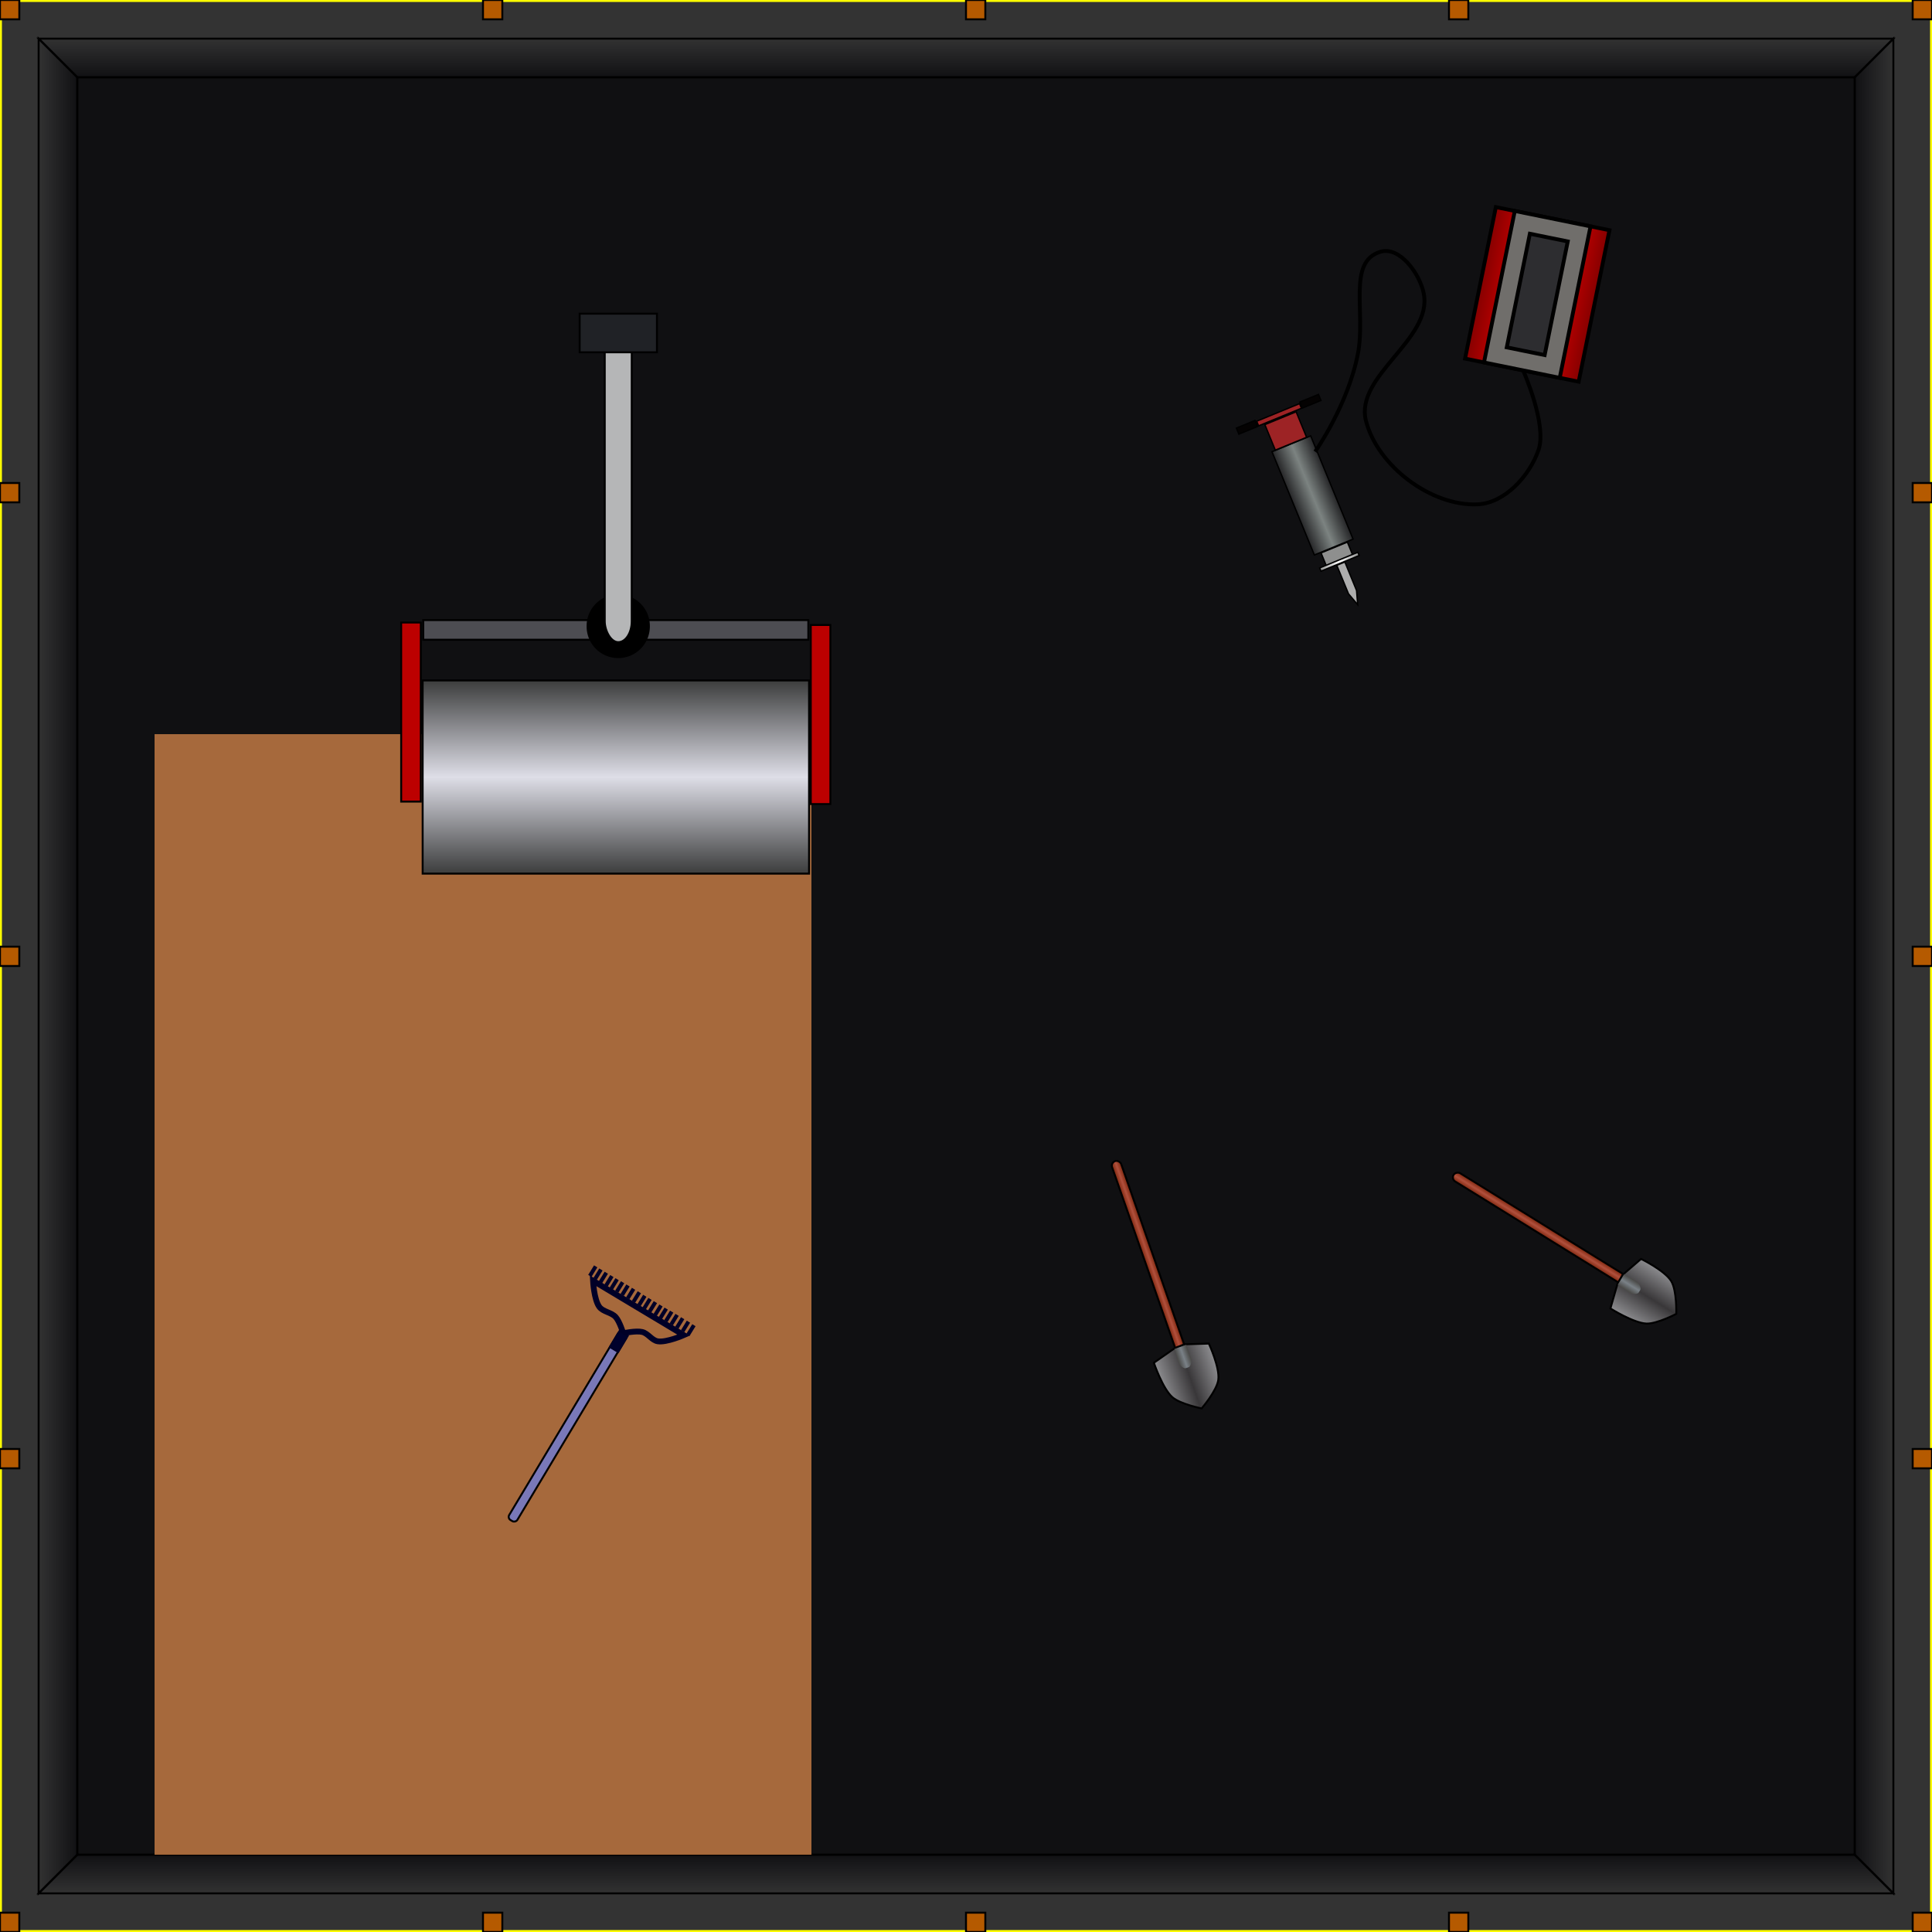 <?xml version="1.0" encoding="UTF-8" standalone="no"?>
<!-- Created with Inkscape (http://www.inkscape.org/) -->

<svg
   xmlns:dc="http://purl.org/dc/elements/1.1/"
   xmlns:cc="http://creativecommons.org/ns#"
   xmlns:rdf="http://www.w3.org/1999/02/22-rdf-syntax-ns#"
   xmlns:svg="http://www.w3.org/2000/svg"
   xmlns="http://www.w3.org/2000/svg"
   xmlns:xlink="http://www.w3.org/1999/xlink"
   xmlns:sodipodi="http://sodipodi.sourceforge.net/DTD/sodipodi-0.dtd"
   xmlns:inkscape="http://www.inkscape.org/namespaces/inkscape"
   width="1000"
   height="1000"
   id="svg3694"
   version="1.1"
   inkscape:version="0.47 r22583"
   sodipodi:docname="subsurface_foundation_10x10x3_const.svg">
  <rect width="100%" height="100%" fill="#333333" stroke="none"/>
  <defs
     id="defs3696">
    <linearGradient
       id="linearGradient4418">
      <stop
         style="stop-color:#000004;stop-opacity:0;"
         offset="0"
         id="stop4420" />
      <stop
         style="stop-color:#000004;stop-opacity:0.69;"
         offset="1"
         id="stop4422" />
    </linearGradient>
    <linearGradient
       inkscape:collect="always"
       xlink:href="#linearGradient4418"
       id="linearGradient4424"
       x1="19.5"
       y1="500"
       x2="40.5"
       y2="500"
       gradientUnits="userSpaceOnUse" />
    <linearGradient
       inkscape:collect="always"
       xlink:href="#linearGradient4418"
       id="linearGradient4428"
       gradientUnits="userSpaceOnUse"
       x1="19.5"
       y1="500"
       x2="40.5"
       y2="500"
       gradientTransform="matrix(-1,0,0,1,1000,52.362)" />
    <linearGradient
       inkscape:collect="always"
       xlink:href="#linearGradient4418"
       id="linearGradient4432"
       gradientUnits="userSpaceOnUse"
       x1="19.5"
       y1="500"
       x2="40.5"
       y2="500"
       gradientTransform="matrix(0,1,-1,0,1000,52.362)" />
    <linearGradient
       inkscape:collect="always"
       xlink:href="#linearGradient4418"
       id="linearGradient4436"
       gradientUnits="userSpaceOnUse"
       gradientTransform="matrix(0,-1,-1,0,1000,1052.362)"
       x1="19.5"
       y1="500"
       x2="40.5"
       y2="500" />
    <linearGradient
       id="linearGradient3820">
      <stop
         style="stop-color:#4b4b49;stop-opacity:1;"
         offset="0"
         id="stop3822" />
      <stop
         id="stop3828"
         offset="0.5"
         style="stop-color:#7a8187;stop-opacity:1;" />
      <stop
         style="stop-color:#4b4b49;stop-opacity:1;"
         offset="1"
         id="stop3824" />
    </linearGradient>
    <linearGradient
       id="linearGradient3808">
      <stop
         style="stop-color:#8f8f92;stop-opacity:1;"
         offset="0"
         id="stop3810" />
      <stop
         id="stop3816"
         offset="0.5"
         style="stop-color:#393739;stop-opacity:1;" />
      <stop
         style="stop-color:#8f8f92;stop-opacity:1;"
         offset="1"
         id="stop3812" />
    </linearGradient>
    <linearGradient
       id="linearGradient3795">
      <stop
         style="stop-color:#721d02;stop-opacity:1;"
         offset="0"
         id="stop3797" />
      <stop
         id="stop3803"
         offset="0.5"
         style="stop-color:#b1503d;stop-opacity:1;" />
      <stop
         style="stop-color:#721d02;stop-opacity:1;"
         offset="1"
         id="stop3799" />
    </linearGradient>
    <linearGradient
       id="linearGradient3732-5">
      <stop
         style="stop-color:#860000;stop-opacity:1;"
         offset="0"
         id="stop3734-7" />
      <stop
         id="stop3740-0"
         offset="0.5"
         style="stop-color:#ff0000;stop-opacity:1;" />
      <stop
         style="stop-color:#860000;stop-opacity:1;"
         offset="1"
         id="stop3736-2" />
    </linearGradient>
    <linearGradient
       id="linearGradient3675-0">
      <stop
         style="stop-color:#232325;stop-opacity:1;"
         offset="0"
         id="stop3677-7" />
      <stop
         id="stop3683-3"
         offset="0.5"
         style="stop-color:#7c8381;stop-opacity:1;" />
      <stop
         style="stop-color:#232325;stop-opacity:1;"
         offset="1"
         id="stop3679-7" />
    </linearGradient>
    <linearGradient
       id="linearGradient3697-8">
      <stop
         style="stop-color:#8e8f8e;stop-opacity:1;"
         offset="0"
         id="stop3699-4" />
      <stop
         id="stop3705-7"
         offset="0.5"
         style="stop-color:#ffffff;stop-opacity:1;" />
      <stop
         style="stop-color:#8e8f8e;stop-opacity:1;"
         offset="1"
         id="stop3701-6" />
    </linearGradient>
    <linearGradient
       inkscape:collect="always"
       xlink:href="#linearGradient3795"
       id="linearGradient4924"
       gradientUnits="userSpaceOnUse"
       gradientTransform="translate(-97.643,597.29)"
       x1="149.5"
       y1="110"
       x2="155.5"
       y2="110" />
    <linearGradient
       inkscape:collect="always"
       xlink:href="#linearGradient3808"
       id="linearGradient4926"
       gradientUnits="userSpaceOnUse"
       gradientTransform="matrix(0.686,-0.728,0.728,0.686,367.924,480.544)"
       x1="136.287"
       y1="173.741"
       x2="167.752"
       y2="173.741" />
    <linearGradient
       inkscape:collect="always"
       xlink:href="#linearGradient3820"
       id="linearGradient4928"
       gradientUnits="userSpaceOnUse"
       gradientTransform="matrix(0.686,-0.728,0.728,0.686,367.597,480.89)"
       x1="149.617"
       y1="161.522"
       x2="156.013"
       y2="161.522" />
    <linearGradient
       inkscape:collect="always"
       xlink:href="#linearGradient3795"
       id="linearGradient4930"
       gradientUnits="userSpaceOnUse"
       gradientTransform="translate(686.934,111.313)"
       x1="149.5"
       y1="110"
       x2="155.5"
       y2="110" />
    <linearGradient
       inkscape:collect="always"
       xlink:href="#linearGradient3808"
       id="linearGradient4932"
       gradientUnits="userSpaceOnUse"
       gradientTransform="matrix(0.959,0.285,-0.285,0.959,626.731,302.452)"
       x1="136.287"
       y1="173.741"
       x2="167.752"
       y2="173.741" />
    <linearGradient
       inkscape:collect="always"
       xlink:href="#linearGradient3820"
       id="linearGradient4934"
       gradientUnits="userSpaceOnUse"
       gradientTransform="matrix(0.959,0.285,-0.285,0.959,626.274,302.317)"
       x1="149.617"
       y1="161.522"
       x2="156.013"
       y2="161.522" />
    <linearGradient
       inkscape:collect="always"
       xlink:href="#linearGradient3675-0"
       id="linearGradient4967"
       gradientUnits="userSpaceOnUse"
       gradientTransform="matrix(0.722,0,0,0.722,95.154,137.651)"
       x1="359.5"
       y1="410"
       x2="390.5"
       y2="410" />
    <linearGradient
       inkscape:collect="always"
       xlink:href="#linearGradient3697-8"
       id="linearGradient4969"
       gradientUnits="userSpaceOnUse"
       gradientTransform="matrix(0.722,0,0,0.722,95.154,137.651)"
       x1="359.489"
       y1="461.267"
       x2="390.071"
       y2="461.267" />
    <linearGradient
       inkscape:collect="always"
       xlink:href="#linearGradient3732-5"
       id="linearGradient4971"
       gradientUnits="userSpaceOnUse"
       gradientTransform="translate(351.121,-719.582)"
       x1="450"
       y1="910"
       x2="450"
       y2="970" />
    <linearGradient
       id="linearGradient3647">
      <stop
         style="stop-color:#3c3d3d;stop-opacity:1;"
         offset="0"
         id="stop3649" />
      <stop
         id="stop3655"
         offset="0.5"
         style="stop-color:#dedee7;stop-opacity:1;" />
      <stop
         style="stop-color:#3c3d3d;stop-opacity:1;"
         offset="1"
         id="stop3651" />
    </linearGradient>
    <linearGradient
       gradientTransform="translate(100,80)"
       y2="400"
       x2="120"
       y1="300"
       x1="120"
       gradientUnits="userSpaceOnUse"
       id="linearGradient3696"
       xlink:href="#linearGradient3647"
       inkscape:collect="always" />
  </defs>
  <sodipodi:namedview
     id="base"
     pagecolor="#ffffff"
     bordercolor="#666666"
     borderopacity="1.0"
     inkscape:pageopacity="0.0"
     inkscape:pageshadow="2"
     inkscape:zoom="0.557"
     inkscape:cx="500"
     inkscape:cy="500"
     inkscape:document-units="px"
     inkscape:current-layer="layer1"
     showgrid="true"
     showguides="true"
     inkscape:guide-bbox="true"
     inkscape:window-width="1440"
     inkscape:window-height="825"
     inkscape:window-x="0"
     inkscape:window-y="24"
     inkscape:window-maximized="1">
    <inkscape:grid
       type="xygrid"
       id="grid4214"
       empspacing="5"
       visible="true"
       enabled="true"
       snapvisiblegridlinesonly="true" />
    <sodipodi:guide
       orientation="1,0"
       position="500,900"
       id="guide4242" />
    <sodipodi:guide
       orientation="0,1"
       position="280,500"
       id="guide4244" />
  </sodipodi:namedview>
  <g
     inkscape:label="foundation"
     inkscape:groupmode="layer"
     id="layer1"
     transform="translate(0,-52.362)"
     sodipodi:insensitive="true">
    <rect
       style="fill:none;stroke:#ffff00;stroke-width:2;stroke-linecap:round;stroke-linejoin:miter;stroke-miterlimit:4;stroke-opacity:1;stroke-dasharray:none;stroke-dashoffset:0"
       id="rect4216"
       width="1000"
       height="1000"
       x="0"
       y="0"
       transform="translate(0,52.362)"
       ry="0.124" />
    <rect
       style="fill:#b55a00;fill-opacity:1;fill-rule:nonzero;stroke:#000000;stroke-width:1;stroke-linecap:round;stroke-linejoin:miter;stroke-miterlimit:4;stroke-opacity:1;stroke-dasharray:none;stroke-dashoffset:0;display:inline"
       id="rect3610"
       width="10"
       height="10"
       x="990"
       y="52.362" />
    <rect
       y="52.362"
       x="0"
       height="10"
       width="10"
       id="rect4240"
       style="fill:#b55a00;fill-opacity:1;fill-rule:nonzero;stroke:#000000;stroke-width:1;stroke-linecap:round;stroke-linejoin:miter;stroke-miterlimit:4;stroke-opacity:1;stroke-dasharray:none;stroke-dashoffset:0;display:inline" />
    <rect
       style="fill:#b55a00;fill-opacity:1;fill-rule:nonzero;stroke:#000000;stroke-width:1;stroke-linecap:round;stroke-linejoin:miter;stroke-miterlimit:4;stroke-opacity:1;stroke-dasharray:none;stroke-dashoffset:0;display:inline"
       id="rect4246"
       width="10"
       height="10"
       x="250"
       y="52.362" />
    <rect
       y="52.362"
       x="500"
       height="10"
       width="10"
       id="rect4248"
       style="fill:#b55a00;fill-opacity:1;fill-rule:nonzero;stroke:#000000;stroke-width:1;stroke-linecap:round;stroke-linejoin:miter;stroke-miterlimit:4;stroke-opacity:1;stroke-dasharray:none;stroke-dashoffset:0;display:inline" />
    <rect
       style="fill:#b55a00;fill-opacity:1;fill-rule:nonzero;stroke:#000000;stroke-width:1;stroke-linecap:round;stroke-linejoin:miter;stroke-miterlimit:4;stroke-opacity:1;stroke-dasharray:none;stroke-dashoffset:0;display:inline"
       id="rect4250"
       width="10"
       height="10"
       x="750"
       y="52.362" />
    <rect
       y="302.362"
       x="990"
       height="10"
       width="10"
       id="rect4252"
       style="fill:#b55a00;fill-opacity:1;fill-rule:nonzero;stroke:#000000;stroke-width:1;stroke-linecap:round;stroke-linejoin:miter;stroke-miterlimit:4;stroke-opacity:1;stroke-dasharray:none;stroke-dashoffset:0;display:inline" />
    <rect
       style="fill:#b55a00;fill-opacity:1;fill-rule:nonzero;stroke:#000000;stroke-width:1;stroke-linecap:round;stroke-linejoin:miter;stroke-miterlimit:4;stroke-opacity:1;stroke-dasharray:none;stroke-dashoffset:0;display:inline"
       id="rect4254"
       width="10"
       height="10"
       x="990"
       y="542.362" />
    <rect
       y="802.362"
       x="990"
       height="10"
       width="10"
       id="rect4256"
       style="fill:#b55a00;fill-opacity:1;fill-rule:nonzero;stroke:#000000;stroke-width:1;stroke-linecap:round;stroke-linejoin:miter;stroke-miterlimit:4;stroke-opacity:1;stroke-dasharray:none;stroke-dashoffset:0;display:inline" />
    <rect
       style="fill:#b55a00;fill-opacity:1;fill-rule:nonzero;stroke:#000000;stroke-width:1;stroke-linecap:round;stroke-linejoin:miter;stroke-miterlimit:4;stroke-opacity:1;stroke-dasharray:none;stroke-dashoffset:0;display:inline"
       id="rect4258"
       width="10"
       height="10"
       x="990"
       y="1042.362" />
    <rect
       style="fill:#b55a00;fill-opacity:1;fill-rule:nonzero;stroke:#000000;stroke-width:1;stroke-linecap:round;stroke-linejoin:miter;stroke-miterlimit:4;stroke-opacity:1;stroke-dasharray:none;stroke-dashoffset:0;display:inline"
       id="rect4260"
       width="10"
       height="10"
       x="-4.0054321e-05"
       y="302.362" />
    <rect
       y="542.362"
       x="-4.0054321e-05"
       height="10"
       width="10"
       id="rect4262"
       style="fill:#b55a00;fill-opacity:1;fill-rule:nonzero;stroke:#000000;stroke-width:1;stroke-linecap:round;stroke-linejoin:miter;stroke-miterlimit:4;stroke-opacity:1;stroke-dasharray:none;stroke-dashoffset:0;display:inline" />
    <rect
       style="fill:#b55a00;fill-opacity:1;fill-rule:nonzero;stroke:#000000;stroke-width:1;stroke-linecap:round;stroke-linejoin:miter;stroke-miterlimit:4;stroke-opacity:1;stroke-dasharray:none;stroke-dashoffset:0;display:inline"
       id="rect4264"
       width="10"
       height="10"
       x="-4.0054321e-05"
       y="802.362" />
    <rect
       y="1042.362"
       x="-4.0054321e-05"
       height="10"
       width="10"
       id="rect4266"
       style="fill:#b55a00;fill-opacity:1;fill-rule:nonzero;stroke:#000000;stroke-width:1;stroke-linecap:round;stroke-linejoin:miter;stroke-miterlimit:4;stroke-opacity:1;stroke-dasharray:none;stroke-dashoffset:0;display:inline" />
    <rect
       style="fill:#b55a00;fill-opacity:1;fill-rule:nonzero;stroke:#000000;stroke-width:1;stroke-linecap:round;stroke-linejoin:miter;stroke-miterlimit:4;stroke-opacity:1;stroke-dasharray:none;stroke-dashoffset:0;display:inline"
       id="rect4268"
       width="10"
       height="10"
       x="250"
       y="1042.362" />
    <rect
       y="1042.362"
       x="500"
       height="10"
       width="10"
       id="rect4270"
       style="fill:#b55a00;fill-opacity:1;fill-rule:nonzero;stroke:#000000;stroke-width:1;stroke-linecap:round;stroke-linejoin:miter;stroke-miterlimit:4;stroke-opacity:1;stroke-dasharray:none;stroke-dashoffset:0;display:inline" />
    <rect
       style="fill:#b55a00;fill-opacity:1;fill-rule:nonzero;stroke:#000000;stroke-width:1;stroke-linecap:round;stroke-linejoin:miter;stroke-miterlimit:4;stroke-opacity:1;stroke-dasharray:none;stroke-dashoffset:0;display:inline"
       id="rect4272"
       width="10"
       height="10"
       x="750"
       y="1042.362" />
    <rect
       style="fill:#000004;fill-opacity:0.69;stroke:#000000;stroke-width:1;stroke-linecap:round;stroke-linejoin:miter;stroke-miterlimit:4;stroke-opacity:1;stroke-dasharray:none;stroke-dashoffset:0"
       id="rect4413"
       width="920"
       height="920"
       x="40"
       y="40"
       transform="translate(0,52.362)" />
    <path
       transform="translate(0,52.362)"
       style="fill:url(#linearGradient4424);fill-opacity:1;fill-rule:nonzero;stroke:#000000;stroke-width:1;stroke-linecap:round;stroke-linejoin:miter;stroke-miterlimit:4;stroke-opacity:1;stroke-dashoffset:0"
       d="M 20,20 40,40 40,960 20,980 20,20 z"
       id="rect4415"
       sodipodi:nodetypes="ccccc" />
    <path
       sodipodi:nodetypes="ccccc"
       id="path4426"
       d="m 980,72.362 -20,20 0,920 20,20 0,-960 z"
       style="fill:url(#linearGradient4428);fill-opacity:1;fill-rule:nonzero;stroke:#000000;stroke-width:1;stroke-linecap:round;stroke-linejoin:miter;stroke-miterlimit:4;stroke-opacity:1;stroke-dashoffset:0" />
    <path
       sodipodi:nodetypes="ccccc"
       id="path4430"
       d="m 980,72.362 -20,20 -920,0 -20,-20 960,0 z"
       style="fill:url(#linearGradient4432);fill-opacity:1;fill-rule:nonzero;stroke:#000000;stroke-width:1;stroke-linecap:round;stroke-linejoin:miter;stroke-miterlimit:4;stroke-opacity:1;stroke-dashoffset:0" />
    <path
       style="fill:url(#linearGradient4436);fill-opacity:1;fill-rule:nonzero;stroke:#000000;stroke-width:1;stroke-linecap:round;stroke-linejoin:miter;stroke-miterlimit:4;stroke-opacity:1;stroke-dashoffset:0"
       d="m 980,1032.362 -20,-20 -920,0 -20,20 960,0 z"
       id="path4434"
       sodipodi:nodetypes="ccccc" />
    <rect
       style="fill:#cc8046;fill-opacity:0.799;fill-rule:nonzero;stroke:none"
       id="rect4973"
       width="340"
       height="580"
       x="80"
       y="380"
       transform="translate(0,52.362)" />
  </g>
  <g
     inkscape:groupmode="layer"
     id="layer2"
     inkscape:label="equipment"
     sodipodi:insensitive="true">
    <g
       id="g4952"
       transform="matrix(0.054,-0.999,0.999,0.054,420.014,893.661)">
      <g
         transform="matrix(0.429,0.903,-0.903,0.429,884.646,-292.011)"
         id="g3710"
         style="display:inline">
        <rect
           style="fill:url(#linearGradient4967);fill-opacity:1;fill-rule:nonzero;stroke:#000000;stroke-width:0.722;stroke-linecap:round;stroke-linejoin:miter;stroke-miterlimit:4;stroke-opacity:1;stroke-dasharray:none;stroke-dashoffset:0"
           id="rect3673"
           width="21.662"
           height="57.764"
           x="355.093"
           y="404.81" />
        <rect
           style="fill:#9d2325;fill-opacity:1;fill-rule:nonzero;stroke:#000000;stroke-width:0.722;stroke-linecap:round;stroke-linejoin:miter;stroke-miterlimit:4;stroke-opacity:1;stroke-dasharray:none;stroke-dashoffset:0"
           id="rect3685"
           width="17.5"
           height="14.26"
           x="357.011"
           y="390.434" />
        <rect
           style="fill:#9d2325;fill-opacity:1;fill-rule:nonzero;stroke:#000000;stroke-width:0.722;stroke-linecap:round;stroke-linejoin:miter;stroke-miterlimit:4;stroke-opacity:1;stroke-dasharray:none;stroke-dashoffset:0"
           id="rect3687-8"
           width="23.982"
           height="2.593"
           x="353.77"
           y="387.193" />
        <rect
           style="fill:#040202;fill-opacity:1;fill-rule:nonzero;stroke:#000000;stroke-width:0.722;stroke-linecap:round;stroke-linejoin:miter;stroke-miterlimit:4;stroke-opacity:1;stroke-dasharray:none;stroke-dashoffset:0"
           id="rect3689"
           width="10.417"
           height="3.38"
           x="342.705"
           y="386.498" />
        <rect
           y="386.498"
           x="378.205"
           height="3.38"
           width="10.417"
           id="rect3691"
           style="fill:#040202;fill-opacity:1;fill-rule:nonzero;stroke:#000000;stroke-width:0.722;stroke-linecap:round;stroke-linejoin:miter;stroke-miterlimit:4;stroke-opacity:1;stroke-dasharray:none;stroke-dashoffset:0" />
        <rect
           style="fill:#8e8f8e;fill-opacity:1;fill-rule:nonzero;stroke:#000000;stroke-width:0.722;stroke-linecap:round;stroke-linejoin:miter;stroke-miterlimit:4;stroke-opacity:1;stroke-dasharray:none;stroke-dashoffset:0"
           id="rect3693"
           width="14.741"
           height="7.521"
           x="358.695"
           y="462.887" />
        <rect
           style="fill:url(#linearGradient4969);fill-opacity:1;fill-rule:nonzero;stroke:#000000;stroke-width:0.722;stroke-linecap:round;stroke-linejoin:miter;stroke-miterlimit:4;stroke-opacity:1;stroke-dasharray:none;stroke-dashoffset:0"
           id="rect3695"
           width="21.36"
           height="1.805"
           x="355.084"
           y="469.807" />
        <path
           style="fill:#adadad;fill-opacity:1;fill-rule:nonzero;stroke:#000000;stroke-width:0.722;stroke-linecap:round;stroke-linejoin:miter;stroke-miterlimit:4;stroke-opacity:1;stroke-dashoffset:0"
           d="m 363.809,471.913 4.513,0 0,15.945 -2.256,7.02 -2.256,-7.02 0,-15.945 z"
           id="rect3707"
           sodipodi:nodetypes="cccccc" />
      </g>
      <path
         sodipodi:nodetypes="csaaaaac"
         id="path3720"
         d="m 672.693,224.614 c 0,0 25.134,15.744 51.911,19.36 21.896,2.957 47.1,-8.114 53.178,8.793 3.525,9.806 -10.415,21.089 -20.535,23.57 C 733.865,282.069 712.964,242.777 690,250 c -22.929,7.212 -42.369,36.08 -40,60 1.394,14.073 16.371,26.225 30,30 13.245,3.669 40,-10 40,-10"
         style="fill:none;stroke:#000000;stroke-width:2;stroke-linecap:butt;stroke-linejoin:miter;stroke-miterlimit:4;stroke-opacity:1;stroke-dasharray:none;display:inline" />
      <rect
         transform="matrix(0.989,0.146,-0.146,0.989,0,0)"
         y="190.418"
         x="761.121"
         height="60"
         width="80"
         id="rect3722"
         style="fill:url(#linearGradient4971);fill-opacity:1;fill-rule:nonzero;stroke:#000000;stroke-width:2;stroke-linecap:round;stroke-linejoin:miter;stroke-miterlimit:4;stroke-opacity:1;stroke-dasharray:none;stroke-dashoffset:0;display:inline" />
      <rect
         transform="matrix(0.989,0.146,-0.146,0.989,0,0)"
         y="200.418"
         x="761.121"
         height="40"
         width="80"
         id="rect3742"
         style="fill:#706e6b;fill-opacity:1;fill-rule:nonzero;stroke:#000000;stroke-width:2;stroke-linecap:round;stroke-linejoin:miter;stroke-miterlimit:4;stroke-opacity:1;stroke-dasharray:none;stroke-dashoffset:0;display:inline" />
      <rect
         transform="matrix(0.989,0.146,-0.146,0.989,0,0)"
         y="210.418"
         x="771.121"
         height="20"
         width="60"
         id="rect3744"
         style="fill:#2d2d30;fill-opacity:1;fill-rule:nonzero;stroke:#000000;stroke-width:2;stroke-linecap:round;stroke-linejoin:miter;stroke-miterlimit:4;stroke-opacity:1;stroke-dasharray:none;stroke-dashoffset:0;display:inline" />
    </g>
    <g
       id="g4940"
       transform="matrix(0.887,0.461,-0.461,0.887,310.444,3.249)">
      <rect
         transform="matrix(0.686,-0.728,0.728,0.686,0,0)"
         ry="2.5"
         y="652.29"
         x="52.357"
         height="110"
         width="5"
         id="rect3789"
         style="fill:url(#linearGradient4924);fill-opacity:1;fill-rule:nonzero;stroke:#000000;stroke-width:1;stroke-linecap:round;stroke-linejoin:miter;stroke-miterlimit:4;stroke-opacity:1;stroke-dasharray:none;stroke-dashoffset:0;display:inline" />
      <path
         sodipodi:nodetypes="ccccacac"
         id="rect3805"
         d="m 578.482,490.919 6.205,-11.917 3.424,-3.864 11.04,-6.17 c 0,0 10.833,8.328 13.007,14.427 1.915,5.372 -0.833,17.088 -0.833,17.088 0,0 -10.863,3.129 -16.11,1.832 -6.551,-1.619 -16.733,-11.396 -16.733,-11.396 z"
         style="fill:url(#linearGradient4926);fill-opacity:1;fill-rule:nonzero;stroke:#000000;stroke-width:1;stroke-linecap:round;stroke-linejoin:miter;stroke-miterlimit:4;stroke-opacity:1;stroke-dashoffset:0;display:inline" />
      <path
         sodipodi:nodetypes="ccccccc"
         id="rect3818"
         d="m 589.088,474.969 5.249,4.724 c 1.008,0.949 2.109,3.953 1.16,4.962 l -1.032,1.097 c -0.949,1.008 -3.905,-0.025 -4.914,-0.975 l -4.923,-5.071 c 0,0 4.46,-4.737 4.46,-4.737 z"
         style="fill:url(#linearGradient4928);fill-opacity:1;fill-rule:nonzero;stroke:none;display:inline" />
      <rect
         transform="matrix(0.686,-0.728,0.728,0.686,0,0)"
         ry="0.079"
         y="754.052"
         x="57.869"
         height="0.159"
         width="0.159"
         id="rect3830"
         style="fill:#3d4192;fill-opacity:1;fill-rule:nonzero;stroke:none;display:inline" />
    </g>
    <g
       id="g4946"
       transform="matrix(0.262,-0.965,0.965,0.262,169.114,1234.726)">
      <rect
         style="fill:url(#linearGradient4930);fill-opacity:1;fill-rule:nonzero;stroke:#000000;stroke-width:1;stroke-linecap:round;stroke-linejoin:miter;stroke-miterlimit:4;stroke-opacity:1;stroke-dasharray:none;stroke-dashoffset:0;display:inline"
         id="rect3833"
         width="5"
         height="110"
         x="836.934"
         y="166.313"
         ry="2.5"
         transform="matrix(0.959,0.285,-0.285,0.959,0,0)" />
      <path
         style="fill:url(#linearGradient4932);fill-opacity:1;fill-rule:nonzero;stroke:#000000;stroke-width:1;stroke-linecap:round;stroke-linejoin:miter;stroke-miterlimit:4;stroke-opacity:1;stroke-dashoffset:0;display:inline"
         d="m 712.135,495.192 13.434,0.184 4.991,1.321 10.475,7.087 c 0,0 -2.568,13.42 -7.038,18.105 -3.937,4.126 -15.638,6.939 -15.638,6.939 0,0 -7.679,-8.297 -8.88,-13.566 -1.499,-6.58 2.656,-20.07 2.656,-20.07 z"
         id="path3835"
         sodipodi:nodetypes="ccccacac" />
      <path
         style="fill:url(#linearGradient4934);fill-opacity:1;fill-rule:nonzero;stroke:none;display:inline"
         d="m 731.151,497.494 -1.86,6.813 c -0.395,1.328 -2.583,3.661 -3.91,3.267 l -1.444,-0.429 c -1.328,-0.395 -1.733,-3.5 -1.339,-4.827 l 2.316,-6.677 c 0,0 6.236,1.854 6.236,1.854 z"
         id="path3837"
         sodipodi:nodetypes="ccccccc" />
      <rect
         style="fill:#3d4192;fill-opacity:1;fill-rule:nonzero;stroke:none;display:inline"
         id="rect3839"
         width="0.159"
         height="0.159"
         x="842.447"
         y="268.074"
         ry="0.079"
         transform="matrix(0.959,0.285,-0.285,0.959,0,0)" />
    </g>
    <g
       style="display:inline"
       id="g3808"
       transform="matrix(-0.514,0.858,-0.858,-0.514,958.129,860.446)">
      <rect
         ry="1.904"
         y="630"
         x="180"
         height="4.922"
         width="113.341"
         id="rect3746"
         style="fill:#7978b8;fill-opacity:1;fill-rule:nonzero;stroke:#000000;stroke-width:1;stroke-linecap:round;stroke-linejoin:miter;stroke-miterlimit:4;stroke-opacity:1;stroke-dasharray:none;stroke-dashoffset:0" />
      <path
         sodipodi:nodetypes="caaccaac"
         id="path3766"
         d="m 180.431,632.63 c 0,0 -4.631,-4.95 -5.61,-8.079 -0.939,-2.998 1.186,-6.516 0,-9.425 -1.737,-4.262 -9.65,-9.874 -9.65,-9.874 l 0,54.758 c 0,0 8.042,-5.428 9.874,-9.65 1.341,-3.089 -0.798,-6.891 0.224,-10.099 0.932,-2.926 5.162,-7.63 5.162,-7.63 z"
         style="fill:none;stroke:#000027;stroke-width:3;stroke-linecap:butt;stroke-linejoin:miter;stroke-miterlimit:4;stroke-opacity:1;stroke-dasharray:none" />
      <rect
         y="629.937"
         x="180.431"
         height="4.937"
         width="9.65"
         id="rect3768"
         style="fill:#00012c;fill-opacity:1;fill-rule:nonzero;stroke:#000027;stroke-width:1;stroke-linecap:round;stroke-linejoin:miter;stroke-miterlimit:4;stroke-opacity:1;stroke-dasharray:none;stroke-dashoffset:0" />
      <path
         sodipodi:nodetypes="cc"
         id="path3770"
         d="m 158.069,603.399 5.786,0.068"
         style="fill:none;stroke:#000027;stroke-width:2;stroke-linecap:butt;stroke-linejoin:miter;stroke-miterlimit:4;stroke-opacity:1;stroke-dasharray:none" />
      <path
         style="fill:none;stroke:#000027;stroke-width:2;stroke-linecap:butt;stroke-linejoin:miter;stroke-miterlimit:4;stroke-opacity:1;stroke-dasharray:none"
         d="m 157.957,606.765 5.786,0.068"
         id="path3772"
         sodipodi:nodetypes="cc" />
      <path
         sodipodi:nodetypes="cc"
         id="path3774"
         d="m 157.957,610.244 5.786,0.068"
         style="fill:none;stroke:#000027;stroke-width:2;stroke-linecap:butt;stroke-linejoin:miter;stroke-miterlimit:4;stroke-opacity:1;stroke-dasharray:none" />
      <path
         style="fill:none;stroke:#000027;stroke-width:2;stroke-linecap:butt;stroke-linejoin:miter;stroke-miterlimit:4;stroke-opacity:1;stroke-dasharray:none"
         d="m 157.957,613.61 5.786,0.068"
         id="path3776"
         sodipodi:nodetypes="cc" />
      <path
         sodipodi:nodetypes="cc"
         id="path3778"
         d="m 157.957,616.864 5.786,0.068"
         style="fill:none;stroke:#000027;stroke-width:2;stroke-linecap:butt;stroke-linejoin:miter;stroke-miterlimit:4;stroke-opacity:1;stroke-dasharray:none" />
      <path
         style="fill:none;stroke:#000027;stroke-width:2;stroke-linecap:butt;stroke-linejoin:miter;stroke-miterlimit:4;stroke-opacity:1;stroke-dasharray:none"
         d="m 158.069,620.118 5.786,0.068"
         id="path3780"
         sodipodi:nodetypes="cc" />
      <path
         sodipodi:nodetypes="cc"
         id="path3782"
         d="m 158.069,623.26 5.786,0.068"
         style="fill:none;stroke:#000027;stroke-width:2;stroke-linecap:butt;stroke-linejoin:miter;stroke-miterlimit:4;stroke-opacity:1;stroke-dasharray:none" />
      <path
         style="fill:none;stroke:#000027;stroke-width:2;stroke-linecap:butt;stroke-linejoin:miter;stroke-miterlimit:4;stroke-opacity:1;stroke-dasharray:none"
         d="m 158.069,626.626 5.786,0.068"
         id="path3784"
         sodipodi:nodetypes="cc" />
      <path
         sodipodi:nodetypes="cc"
         id="path3786"
         d="m 158.069,629.88 5.786,0.068"
         style="fill:none;stroke:#000027;stroke-width:2;stroke-linecap:butt;stroke-linejoin:miter;stroke-miterlimit:4;stroke-opacity:1;stroke-dasharray:none" />
      <path
         style="fill:none;stroke:#000027;stroke-width:2;stroke-linecap:butt;stroke-linejoin:miter;stroke-miterlimit:4;stroke-opacity:1;stroke-dasharray:none"
         d="m 158.069,633.022 5.786,0.068"
         id="path3788"
         sodipodi:nodetypes="cc" />
      <path
         sodipodi:nodetypes="cc"
         id="path3790"
         d="m 157.957,636.388 5.786,0.068"
         style="fill:none;stroke:#000027;stroke-width:2;stroke-linecap:butt;stroke-linejoin:miter;stroke-miterlimit:4;stroke-opacity:1;stroke-dasharray:none" />
      <path
         style="fill:none;stroke:#000027;stroke-width:2;stroke-linecap:butt;stroke-linejoin:miter;stroke-miterlimit:4;stroke-opacity:1;stroke-dasharray:none"
         d="m 157.957,639.867 5.786,0.068"
         id="path3792"
         sodipodi:nodetypes="cc" />
      <path
         sodipodi:nodetypes="cc"
         id="path3794"
         d="m 157.957,643.233 5.786,0.068"
         style="fill:none;stroke:#000027;stroke-width:2;stroke-linecap:butt;stroke-linejoin:miter;stroke-miterlimit:4;stroke-opacity:1;stroke-dasharray:none" />
      <path
         style="fill:none;stroke:#000027;stroke-width:2;stroke-linecap:butt;stroke-linejoin:miter;stroke-miterlimit:4;stroke-opacity:1;stroke-dasharray:none"
         d="m 157.957,646.487 5.786,0.068"
         id="path3796"
         sodipodi:nodetypes="cc" />
      <path
         sodipodi:nodetypes="cc"
         id="path3798"
         d="m 158.069,649.741 5.786,0.068"
         style="fill:none;stroke:#000027;stroke-width:2;stroke-linecap:butt;stroke-linejoin:miter;stroke-miterlimit:4;stroke-opacity:1;stroke-dasharray:none" />
      <path
         style="fill:none;stroke:#000027;stroke-width:2;stroke-linecap:butt;stroke-linejoin:miter;stroke-miterlimit:4;stroke-opacity:1;stroke-dasharray:none"
         d="m 158.069,652.883 5.786,0.068"
         id="path3800"
         sodipodi:nodetypes="cc" />
      <path
         sodipodi:nodetypes="cc"
         id="path3802"
         d="m 158.069,656.249 5.786,0.068"
         style="fill:none;stroke:#000027;stroke-width:2;stroke-linecap:butt;stroke-linejoin:miter;stroke-miterlimit:4;stroke-opacity:1;stroke-dasharray:none" />
      <path
         style="fill:none;stroke:#000027;stroke-width:2;stroke-linecap:butt;stroke-linejoin:miter;stroke-miterlimit:4;stroke-opacity:1;stroke-dasharray:none"
         d="m 158.069,659.503 5.786,0.068"
         id="path3804"
         sodipodi:nodetypes="cc" />
      <path
         sodipodi:nodetypes="cc"
         id="path3806"
         d="m 158.069,662.645 5.786,0.068"
         style="fill:none;stroke:#000027;stroke-width:2;stroke-linecap:butt;stroke-linejoin:miter;stroke-miterlimit:4;stroke-opacity:1;stroke-dasharray:none" />
    </g>
    <g
       id="g5009"
       transform="translate(98.764,-27.815)">
      <rect
         y="380"
         x="120"
         height="100"
         width="200"
         id="rect3645"
         style="fill:url(#linearGradient3696);fill-opacity:1;fill-rule:nonzero;stroke:#000000;stroke-width:1;stroke-linecap:round;stroke-linejoin:miter;stroke-miterlimit:4;stroke-opacity:1;stroke-dasharray:none;stroke-dashoffset:0;display:inline" />
      <rect
         y="350.042"
         x="108.886"
         height="92.673"
         width="10.156"
         id="rect3657"
         style="fill:#bc0000;fill-opacity:1;fill-rule:nonzero;stroke:#000000;stroke-width:1;stroke-linecap:round;stroke-linejoin:miter;stroke-miterlimit:4;stroke-opacity:1;stroke-dasharray:none;stroke-dashoffset:0;display:inline" />
      <rect
         style="fill:#bc0000;fill-opacity:1;fill-rule:nonzero;stroke:#000000;stroke-width:1;stroke-linecap:round;stroke-linejoin:miter;stroke-miterlimit:4;stroke-opacity:1;stroke-dasharray:none;stroke-dashoffset:0;display:inline"
         id="rect3659"
         width="10.156"
         height="92.673"
         x="320.892"
         y="351.312" />
      <rect
         y="348.773"
         x="120.312"
         height="10.156"
         width="199.31"
         id="rect3661"
         style="fill:#4d4d52;fill-opacity:1;fill-rule:nonzero;stroke:#000000;stroke-width:1;stroke-linecap:round;stroke-linejoin:miter;stroke-miterlimit:4;stroke-opacity:1;stroke-dasharray:none;stroke-dashoffset:0;display:inline" />
      <path
         transform="translate(79.688,90.156)"
         d="m 157.417,261.791 a 15.869,15.869 0 1 1 -31.737,0 15.869,15.869 0 1 1 31.737,0 z"
         sodipodi:ry="15.868644"
         sodipodi:rx="15.868644"
         sodipodi:cy="261.79068"
         sodipodi:cx="141.54831"
         id="path3667"
         style="fill:#000000;fill-opacity:1;fill-rule:nonzero;stroke:#000000;stroke-width:1;stroke-linecap:round;stroke-linejoin:miter;stroke-miterlimit:4;stroke-opacity:1;stroke-dasharray:none;stroke-dashoffset:0;display:inline"
         sodipodi:type="arc" />
      <rect
         ry="10.791"
         y="197.703"
         x="214.254"
         height="162.495"
         width="13.964"
         id="rect3669"
         style="fill:#b5b6b7;fill-opacity:1;fill-rule:nonzero;stroke:#000000;stroke-width:1;stroke-linecap:round;stroke-linejoin:miter;stroke-miterlimit:4;stroke-opacity:1;stroke-dasharray:none;stroke-dashoffset:0;display:inline" />
      <rect
         y="190.156"
         x="201.269"
         height="20"
         width="40"
         id="rect3671"
         style="fill:#202226;fill-opacity:1;fill-rule:nonzero;stroke:#000000;stroke-width:1;stroke-linecap:round;stroke-linejoin:miter;stroke-miterlimit:4;stroke-opacity:1;stroke-dasharray:none;stroke-dashoffset:0;display:inline" />
    </g>
  </g>
</svg>
